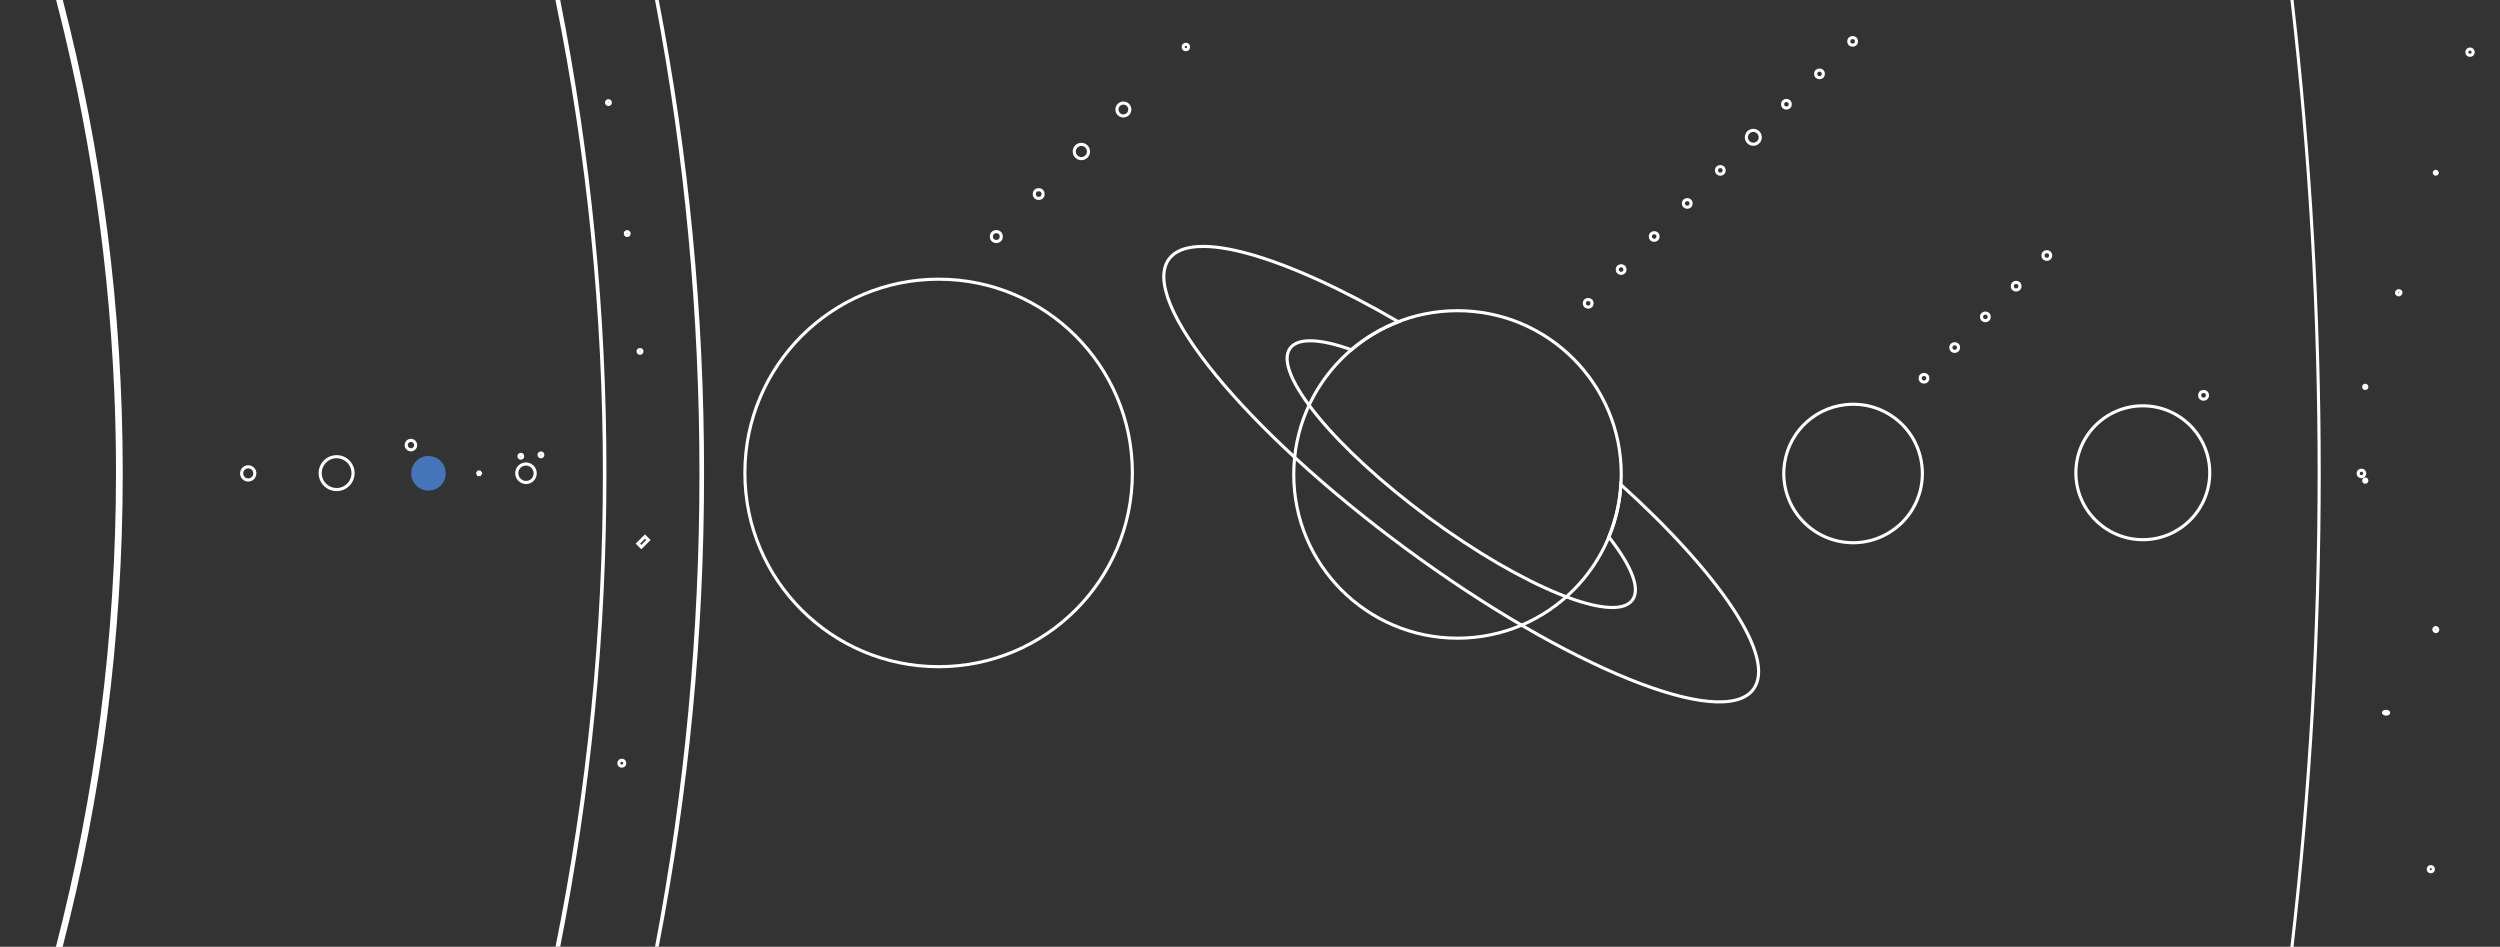 <?xml version="1.0" encoding="utf-8"?>
<!-- Generator: Adobe Illustrator 22.0.1, SVG Export Plug-In . SVG Version: 6.00 Build 0)  -->
<svg version="1.1" xmlns="http://www.w3.org/2000/svg" xmlns:xlink="http://www.w3.org/1999/xlink" x="0px" y="0px"
	 viewBox="0 0 4000 1514.8" style="enable-background:new 0 0 4000 1514.8;" xml:space="preserve">
<rect x="0" y="0" width="4000" height="1514.8" fill="#333333" stroke="none"/>
<style type="text/css">
	.st0{display:none;fill:#1B1F28;}
	.st1{fill:none;stroke:#FFFFFF;stroke-width:5;stroke-miterlimit:10;enable-background:new    ;}
	.st2{fill:#FFFFFF;enable-background:new    ;}
	.st3{fill:#FFFFFF;}
	.st4{fill:none;stroke:#FFFFFF;stroke-width:5;stroke-miterlimit:10;}
	.st5{display:none;fill:none;stroke:#FFFFFF;stroke-width:5;stroke-miterlimit:10;}
	.st6{display:none;}
	.st7{fill:#1B1F28;}
	.st8{display:inline;opacity:7.000000e-02;fill:#FFFFFF;enable-background:new    ;}
	.st9{opacity:7.000000e-02;fill:#FFFFFF;enable-background:new    ;}
	.st10{display:inline;fill:#FCEB4C;}
	.st11{display:inline;fill:#575756;stroke:#B2B2B2;stroke-width:0.75;stroke-miterlimit:10;}
	.st12{display:inline;fill:#D5E7EA;}
	.st13{display:inline;fill:#90CAD3;}
	.st14{display:inline;fill:#C7C6C6;}
	.st15{display:inline;fill:#7A2B2B;}
	.st16{display:inline;fill:#9B6D67;}
	.st17{display:inline;fill:#AFA6A6;}
	.st18{display:inline;fill:#AAA196;}
	.st19{display:inline;fill:#9D9D9C;}
	.st20{fill:#4674B9;}
	.st21{display:none;fill:#9B400D;}
	.st22{display:none;fill:#6896A9;}
	.st23{display:none;fill:#9E9D91;}
	.st24{display:none;fill:#848484;enable-background:new    ;}
	.st25{display:none;fill:#AF864A;}
	.st26{display:inline;fill:#E0C968;}
	.st27{display:inline;fill:#AFD8D6;}
	.st28{display:inline;fill:#91817D;}
	.st29{display:inline;fill:#996E5B;}
	.st30{display:inline;fill:#CBC1F4;}
	.st31{display:inline;fill:#CABA62;}
	.st32{display:none;fill:#996A52;}
	.st33{display:none;fill:#4075A9;}
	.st34{display:none;fill:#768674;}
	.st35{display:none;fill:#E8B861;}
	.st36{display:none;fill:#605449;}
	.st37{display:none;fill:#FFFFFF;}
</style>
<g id="Black_and_White">
	<g id="OUTER_ELEMENTS_1_">
		<rect id="BG_1_" class="st0" width="4000" height="1514.8"/>
		<g>
			<path class="st1" d="M893.7,1515.1c49.4-249.4,74.2-503.3,74.1-757.8C968,503,943.1,249.3,893.8,0h-2.5
				c50.5,249.3,75.9,503,75.8,757.4c0.1,254.5-25.3,508.3-75.8,757.8H893.7z"/>
			<path class="st1" d="M1051.4,0h-0.8c47.3,249.5,71.1,503.2,71,757.4c0.1,254.3-23.7,508.1-71.1,757.8h0.8
				c48.5-249.7,72.8-503.4,72.7-757.8C1124.1,503.2,1099.8,249.5,1051.4,0z"/>
		</g>
		<path class="st2" d="M3669.7,0h-5c29,251.4,43.6,504.3,43.5,757.4c0,253.2-14.5,506.2-43.6,757.8h5
			c29.1-251.5,43.6-504.5,43.6-757.8C3713.2,504.3,3698.7,251.4,3669.7,0z"/>
		<g id="SUN_1_">
			<path class="st3" d="M196.4,756.7c0,262-33.4,516.1-96.2,758.4H89.4c62.8-242.3,96.2-496.4,96.2-758.4c0-46.1-1-92-3.1-137.6
				c-5.2-115.3-16.9-230.2-35.2-344.2c-9.3-57.5-20.1-114.5-32.6-170.9c-7.7-34.9-16-69.6-24.9-104h10.7
				C163.1,241.8,196.4,495.4,196.4,756.7z"/>
		</g>
	</g>
	<g id="Mars_x27_s_Planets_1_">
		<circle id="Phobos_1_" class="st4" cx="833.3" cy="730" r="3"/>
		<circle id="Deimos_1_" class="st4" cx="865.5" cy="727.8" r="3"/>
	</g>
	<g id="Caleus_x27_s_Moons_1_">
		<circle id="Miranda_1_" class="st4" cx="3078.4" cy="605.2" r="6.1"/>
		<circle id="Ariel_1_" class="st4" cx="3127.5" cy="556.1" r="6.1"/>
		<circle id="Umbriel_1_" class="st4" cx="3176.6" cy="507" r="6.1"/>
		<circle id="Titania_1_" class="st4" cx="3225.8" cy="457.9" r="6.1"/>
		<circle id="Oberon_1_" class="st4" cx="3274.9" cy="408.8" r="6.1"/>
	</g>
	<g id="Jupiter_x27_s_Moons_1_">
		<circle id="Io_1_" class="st4" cx="1594.1" cy="378.5" r="7.9"/>
		<circle id="Europa_1_" class="st4" cx="1661.9" cy="310.5" r="7"/>
		<circle id="Ganymede_1_" class="st4" cx="1730.2" cy="242.4" r="11.4"/>
		<circle id="Callisto_1_" class="st4" cx="1797.4" cy="175.2" r="10.3"/>
		<circle id="Praxidike_1_" class="st4" cx="1897.4" cy="75.2" r="4.3"/>
	</g>
	<g id="Saturn_x27_s_Moons_1_">
		<circle id="Enceladus_1_" class="st4" cx="2593.8" cy="431.3" r="6.1"/>
		<circle id="Tethys_1_" class="st4" cx="2646.7" cy="378.4" r="6.1"/>
		<circle id="Dione_1_" class="st4" cx="2699.6" cy="325.5" r="6.1"/>
		<circle id="Rhea_1_" class="st4" cx="2752.5" cy="272.6" r="6.1"/>
		<circle id="Hyperion_1_" class="st4" cx="2858.3" cy="166.8" r="6.1"/>
		<circle id="Iapetus_1_" class="st4" cx="2911.2" cy="118.2" r="6.1"/>
		<circle id="Phoebe" class="st4" cx="2964.2" cy="66.2" r="6.1"/>
		<circle id="Mimas_1_" class="st4" cx="2541.1" cy="485.3" r="6.1"/>
		<circle id="Titan_1_" class="st4" cx="2805.3" cy="219.7" r="11.1"/>
	</g>
	<g id="Kuiper_Planets_1_">
		<circle id="Eris_1_" class="st4" cx="3952" cy="83.5" r="5"/>
		<path id="Quaoar_1_" class="st4" d="M3899.6,276.4c0,0.3,0,0.5-0.1,0.7c-0.1,0.3-0.3,0.7-0.6,0.9c-0.3,0.3-0.7,0.5-1.1,0.6
			c-0.2,0.1-0.4,0.1-0.6,0.1c-0.5,0-1.1-0.2-1.5-0.5c-0.2-0.1-0.3-0.3-0.4-0.4c-0.3-0.4-0.4-0.8-0.4-1.2c0-0.1,0-0.1,0-0.2
			c0-0.5,0.1-0.9,0.4-1.3c0.1-0.1,0.2-0.2,0.2-0.3c0.3-0.3,0.6-0.5,0.9-0.6c0.2-0.1,0.5-0.1,0.7-0.1c0.7,0,1.4,0.3,1.8,0.9
			c0.1,0.2,0.3,0.3,0.3,0.5c0,0.1,0.1,0.2,0.1,0.3C3899.6,276,3899.7,276.2,3899.6,276.4z"/>
		<path id="Gonggong_1_" class="st4" d="M3898.5,1010.3c-1.5,0.6-3.3-0.2-4-1.8c-0.3-0.6-0.3-1.3-0.2-2.1l0,0c0.1-0.3,0.2-0.7,0.5-1
			c0.2-0.4,0.7-0.8,1.3-1c0.5-0.2,1-0.3,1.5-0.2c0.6,0.1,1.1,0.3,1.5,0.6l0,0c0.5,0.4,0.8,0.8,1,1.3
			C3900.8,1007.9,3900.1,1009.7,3898.5,1010.3z"/>
		<circle id="Sedna_1_" class="st4" cx="3889.3" cy="1390.7" r="4.1"/>
		<path id="Makemake_1_" class="st4" d="M3841.3,468.4c0,0.4-0.1,0.7-0.2,1c-0.2,0.5-0.4,0.9-0.8,1.3c-0.4,0.4-0.9,0.7-1.5,0.9
			c-0.3,0.1-0.6,0.1-0.9,0.1c-0.8,0-1.5-0.3-2.1-0.8c-0.2-0.2-0.4-0.4-0.6-0.6c-0.4-0.5-0.6-1.1-0.6-1.7c0-0.1,0-0.2,0-0.2
			c0-0.7,0.2-1.4,0.6-1.9c0.1-0.2,0.2-0.3,0.4-0.4c0.4-0.4,0.8-0.7,1.3-0.9c0.3-0.1,0.7-0.2,1.1-0.2c1,0,1.9,0.4,2.6,1.2
			c0.2,0.2,0.4,0.5,0.5,0.8c0.1,0.1,0.1,0.3,0.2,0.4C3841.2,467.8,3841.3,468.1,3841.3,468.4z"/>
		<path id="Haumea_1_" class="st4" d="M3821.9,1140.4c0,1.2-1.9,2.1-4.1,2.1c-0.9,0-1.8-0.1-2.6-0.5l0,0c-0.4-0.1-0.7-0.3-1-0.6
			c-0.4-0.3-0.6-0.7-0.6-1.1c0-0.4,0.2-0.8,0.5-1c0.4-0.4,1-0.7,1.5-0.8l0,0c0.7-0.2,1.4-0.3,2.1-0.3
			C3820.1,1138.3,3821.9,1139.3,3821.9,1140.4z"/>
		<circle id="Orcus_1_" class="st4" cx="3784.4" cy="619" r="2.5"/>
		<circle id="Charon_1_" class="st4" cx="3784.4" cy="769" r="2.5"/>
		<circle id="Pluto_1_" class="st4" cx="3778.3" cy="757.5" r="5.2"/>
	</g>
	<g id="Belt_Planets_1_">
		<circle id="Vesta_1_" class="st4" cx="973.5" cy="164.1" r="3"/>
		<circle id="Hygeia_1_" class="st4" cx="1003.5" cy="373.7" r="3"/>
		<circle id="Ceres_1_" class="st4" cx="994.9" cy="1221.1" r="4.7"/>
		<circle id="Pallas_1_" class="st4" cx="1024" cy="562.2" r="3"/>
	</g>
	<path id="Earth_1_" class="st5" d="M713.2,757.3c0,15.3-12.3,27.7-27.6,27.7c0,0,0,0-0.1,0c-0.9,0-1.7,0-2.6-0.1
		c-13.2-1.2-23.6-11.6-24.9-24.8c-0.1-0.9-0.1-1.8-0.1-2.7v-0.1c0-6.5,2.3-12.8,6.5-17.8c0.2-0.2,0.3-0.4,0.5-0.6
		c0.5-0.6,1-1.1,1.6-1.7c3.3-3.2,7.4-5.5,11.8-6.7l0,0c2.4-0.7,4.8-1,7.2-1c4.8,0,9.5,1.3,13.7,3.6l0.5,0.3c0.5,0.3,0.9,0.6,1.4,0.9
		c1.6,1.1,3.1,2.4,4.4,3.8c0.7,0.7,1.3,1.4,1.8,2.1c0.1,0.1,0.2,0.2,0.3,0.3c3.2,4.2,5,9.2,5.4,14.5
		C713.2,755.9,713.2,756.6,713.2,757.3z"/>
	<path id="Mars_1_" class="st4" d="M856.3,757.3c0,6.3-4,11.9-9.9,13.9l-0.7,0.2c-2.9,0.8-5.9,0.8-8.7-0.2c-2.3-0.8-4.4-2.1-6.1-3.9
		c-0.1-0.1-0.3-0.3-0.4-0.4c-1.5-1.7-2.5-3.6-3.1-5.8c-0.2-0.6-0.3-1.2-0.4-1.8c-0.1-0.7-0.2-1.4-0.2-2.2c0-5.8,3.4-11.1,8.7-13.4
		c0.5-0.2,1.1-0.5,1.7-0.6c0.3-0.1,0.7-0.2,1.1-0.3c0.5-0.1,0.9-0.2,1.4-0.3c0.6-0.1,1.3-0.1,1.9-0.1c1.1,0,2.2,0.1,3.3,0.4l0,0
		C851.6,744.4,856.3,750.4,856.3,757.3L856.3,757.3z"/>
	<path id="Caelus_1_" class="st4" d="M3075.8,757.6c0,28.8-11.2,56.5-31.2,77.1c-2.6,2.7-5.3,5.2-8.1,7.5
		c-13.2,11.1-28.8,19.1-45.6,23.1c-2.6,0.6-5.1,1.1-7.8,1.6l-1.4,0.2c-0.9,0.1-1.8,0.3-2.8,0.4l-1.7,0.2c-4,0.4-8.1,0.7-12.2,0.7
		c-2.5,0-5-0.1-7.5-0.3c-61-4.1-107.2-56.8-103.2-117.9c3.6-53.6,45-96.9,98.4-102.7c4.1-0.4,8.2-0.7,12.3-0.7
		c3.1,0,6.1,0.1,9.1,0.4c0.9,0.1,1.8,0.2,2.6,0.2c1.8,0.2,3.6,0.4,5.4,0.7h0.1c3.2,0.5,6.4,1.1,9.6,1.9c16.1,4,31.1,11.6,43.9,22.1
		c10.9,9,20,20.1,26.8,32.5C3071.2,721,3075.8,739.2,3075.8,757.6z"/>
	<path id="Merucry_1_" class="st4" d="M407.7,757.4c0,1.9-0.5,3.8-1.5,5.4c-0.2,0.3-0.4,0.6-0.6,1c-2,2.6-5.1,4.2-8.4,4.2
		c-0.7,0-1.4-0.1-2.1-0.2l-0.4-0.1c-0.4-0.1-0.7-0.2-1.1-0.3c-5.5-2-8.3-8-6.4-13.5s8-8.3,13.5-6.4
		C404.9,749,407.7,752.9,407.7,757.4L407.7,757.4z"/>
	<path id="Luna_1_" class="st1" d="M665.1,712.2c0,3-1.8,5.7-4.6,6.9c-0.6,0.3-1.2,0.4-1.8,0.5c-0.4,0.1-0.8,0.1-1.2,0.1
		c-1.3,0-2.5-0.4-3.7-1c-0.6-0.3-1.2-0.8-1.7-1.3l0,0c-0.5-0.5-0.9-1.1-1.3-1.7l0,0c-0.6-1.1-0.9-2.3-0.9-3.6v-0.1
		c0-1.6,0.6-3.2,1.6-4.5c0.6-0.8,1.3-1.4,2.2-1.9c1.1-0.7,2.5-1,3.8-1c1.3,0,2.5,0.3,3.6,0.9c1.1,0.6,1.9,1.4,2.6,2.4
		C664.6,709.2,665.1,710.7,665.1,712.2z"/>
	<circle id="Saturn_1_" class="st4" cx="2332" cy="759.1" r="262"/>
	<circle id="Jupiter_1_" class="st4" cx="1501.8" cy="756.7" r="310"/>
	<circle id="Neptune_1_" class="st4" cx="3428.5" cy="756.4" r="107.1"/>
	<circle id="Triton_1_" class="st4" cx="3525.7" cy="632.5" r="6.2"/>
	<circle id="Venus_2_" class="st4" cx="538.6" cy="757" r="26.3"/>
	<path id="Saturns_Rings_1_" class="st4" d="M2593.4,775.3c-1.8,29.5-8.5,57.7-19.3,83.8c35.9,45.7,51.2,82.7,37.7,101
		c-28.5,38.7-174.1-20.2-325.3-131.5c-151.2-111.3-250.7-232.9-222.3-271.5c12.7-17.2,48.7-15.1,98,2.5
		c22.2-18.9,47.6-34.1,75.2-44.8c-181.3-105.5-330.5-149.8-367-100.3c-48.6,66,121.3,273.6,379.5,463.7s506.9,290.6,555.5,224.6
		C2842.7,1052.4,2752.7,919.8,2593.4,775.3z"/>
	<polygon id="Armistice_1_" class="st4" points="767.6,755.4 765.4,755.4 764.3,757.3 765.4,759.3 767.6,759.3 768.8,757.3 	"/>
	
		<rect id="Kalevala" x="1021.2" y="863" transform="matrix(0.707 -0.707 0.707 0.707 -311.523 981.667)" class="st4" width="16" height="7.8"/>
</g>
<g id="Colored">
	<g id="OUTER_ELEMENTS" class="st6">
		<rect id="BG" class="st7" width="4000" height="1514.8"/>
		<path id="Belt" class="st8" d="M1051.4,0H891.3c50.5,249.3,75.9,503,75.8,757.4c0.1,254.5-25.3,508.3-75.8,757.8h160.1
			c48.5-249.7,72.8-503.4,72.7-757.8C1124.1,503.2,1099.8,249.5,1051.4,0z"/>
		<path id="Kuiper" class="st9" d="M3653.7,0c29,251.4,43.6,504.3,43.5,757.4c0,253.2-14.5,506.2-43.6,757.8h346.3V0H3653.7z"/>
		<path class="st10" d="M100.6,0H89.9H0v1515.1h89.5h10.7c62.8-242.3,96.2-496.4,96.2-758.4C196.4,495.4,163.1,241.8,100.6,0z"/>
	</g>
	<g id="Mars_x27_s_Planets" class="st6">
		<circle id="Phobos" class="st11" cx="833.3" cy="730" r="3"/>
		<circle id="Deimos" class="st11" cx="865.5" cy="727.8" r="3"/>
	</g>
	<g id="Caleus_x27_s_Moons" class="st6">
		<circle id="Miranda" class="st11" cx="3078.4" cy="605.2" r="6.1"/>
		<circle id="Ariel" class="st11" cx="3127.5" cy="556.1" r="6.1"/>
		<circle id="Umbriel" class="st11" cx="3176.6" cy="507" r="6.1"/>
		<circle id="Titania" class="st11" cx="3225.8" cy="457.9" r="6.1"/>
		<circle id="Oberon" class="st11" cx="3274.9" cy="408.8" r="6.1"/>
	</g>
	<g id="Kuiper_Planets" class="st6">
		<circle id="Eris" class="st12" cx="3952" cy="83.5" r="5"/>
		<path id="Quaoar" class="st13" d="M3899.6,276.4c0,0.3,0,0.5-0.1,0.7c-0.1,0.3-0.3,0.7-0.6,0.9c-0.3,0.3-0.7,0.5-1.1,0.6
			c-0.2,0.1-0.4,0.1-0.6,0.1c-0.5,0-1.1-0.2-1.5-0.5c-0.2-0.1-0.3-0.3-0.4-0.4c-0.3-0.4-0.4-0.8-0.4-1.2c0-0.1,0-0.1,0-0.2
			c0-0.5,0.1-0.9,0.4-1.3c0.1-0.1,0.2-0.2,0.2-0.3c0.3-0.3,0.6-0.5,0.9-0.6c0.2-0.1,0.5-0.1,0.7-0.1c0.7,0,1.4,0.3,1.8,0.9
			c0.1,0.2,0.3,0.3,0.3,0.5c0,0.1,0.1,0.2,0.1,0.3C3899.6,276,3899.7,276.2,3899.6,276.4z"/>
		<path id="Gonggong" class="st14" d="M3898.5,1010.3c-1.5,0.6-3.3-0.2-4-1.8c-0.3-0.6-0.3-1.3-0.2-2.1l0,0c0.1-0.3,0.2-0.7,0.5-1
			c0.2-0.4,0.7-0.8,1.3-1c0.5-0.2,1-0.3,1.5-0.2c0.6,0.1,1.1,0.3,1.5,0.6l0,0c0.5,0.4,0.8,0.8,1,1.3
			C3900.8,1007.9,3900.1,1009.7,3898.5,1010.3z"/>
		<circle id="Sedna" class="st15" cx="3889.3" cy="1390.7" r="4.1"/>
		<path id="Makemake" class="st16" d="M3841.3,468.4c0,0.4-0.1,0.7-0.2,1c-0.2,0.5-0.4,0.9-0.8,1.3c-0.4,0.4-0.9,0.7-1.5,0.9
			c-0.3,0.1-0.6,0.1-0.9,0.1c-0.8,0-1.5-0.3-2.1-0.8c-0.2-0.2-0.4-0.4-0.6-0.6c-0.4-0.5-0.6-1.1-0.6-1.7c0-0.1,0-0.2,0-0.2
			c0-0.7,0.2-1.4,0.6-1.9c0.1-0.2,0.2-0.3,0.4-0.4c0.4-0.4,0.8-0.7,1.3-0.9c0.3-0.1,0.7-0.2,1.1-0.2c1,0,1.9,0.4,2.6,1.2
			c0.2,0.2,0.4,0.5,0.5,0.8c0.1,0.1,0.1,0.3,0.2,0.4C3841.2,467.8,3841.3,468.1,3841.3,468.4z"/>
		<path id="Haumea" class="st14" d="M3821.9,1140.4c0,1.2-1.9,2.1-4.1,2.1c-0.9,0-1.8-0.1-2.6-0.5l0,0c-0.4-0.1-0.7-0.3-1-0.6
			c-0.4-0.3-0.6-0.7-0.6-1.1c0-0.4,0.2-0.8,0.5-1c0.4-0.4,1-0.7,1.5-0.8l0,0c0.7-0.2,1.4-0.3,2.1-0.3
			C3820.1,1138.3,3821.9,1139.3,3821.9,1140.4z"/>
		<circle id="Orcus" class="st17" cx="3784.4" cy="619" r="2.5"/>
		<circle id="Charon" class="st17" cx="3784.4" cy="769" r="2.5"/>
		<circle id="Pluto" class="st18" cx="3778.3" cy="757.5" r="5.2"/>
	</g>
	<g id="Belt_Planets" class="st6">
		<circle id="Vesta" class="st19" cx="973.5" cy="164.1" r="3"/>
		<circle id="Hygeia" class="st19" cx="1003.5" cy="373.7" r="3"/>
		<circle id="Ceres" class="st19" cx="994.9" cy="1221.1" r="4.7"/>
		<circle id="Pallas" class="st19" cx="1024" cy="562.2" r="3"/>
	</g>
	<path id="Earth" class="st20" d="M713.2,757.3c0,15.3-12.3,27.7-27.6,27.7c0,0,0,0-0.1,0c-0.9,0-1.7,0-2.6-0.1
		c-13.2-1.2-23.6-11.6-24.9-24.8c-0.1-0.9-0.1-1.8-0.1-2.7v-0.1c0-6.5,2.3-12.8,6.5-17.8c0.2-0.2,0.3-0.4,0.5-0.6
		c0.5-0.6,1-1.1,1.6-1.7c3.3-3.2,7.4-5.5,11.8-6.7l0,0c2.4-0.7,4.8-1,7.2-1c4.8,0,9.5,1.3,13.7,3.6l0.5,0.3c0.5,0.3,0.9,0.6,1.4,0.9
		c1.6,1.1,3.1,2.4,4.4,3.8c0.7,0.7,1.3,1.4,1.8,2.1c0.1,0.1,0.2,0.2,0.3,0.3c3.2,4.2,5,9.2,5.4,14.5
		C713.2,755.9,713.2,756.6,713.2,757.3z"/>
	<path id="Mars" class="st21" d="M856.3,757.3c0,6.3-4,11.9-9.9,13.9l-0.7,0.2c-2.9,0.8-5.9,0.8-8.7-0.2c-2.3-0.8-4.4-2.1-6.1-3.9
		c-0.1-0.1-0.3-0.3-0.4-0.4c-1.5-1.7-2.5-3.6-3.1-5.8c-0.2-0.6-0.3-1.2-0.4-1.8c-0.1-0.7-0.2-1.4-0.2-2.2c0-5.8,3.4-11.1,8.7-13.4
		c0.5-0.2,1.1-0.5,1.7-0.6c0.3-0.1,0.7-0.2,1.1-0.3c0.5-0.1,0.9-0.2,1.4-0.3c0.6-0.1,1.3-0.1,1.9-0.1c1.1,0,2.2,0.1,3.3,0.4l0,0
		C851.6,744.4,856.3,750.4,856.3,757.3L856.3,757.3z"/>
	<path id="Caelus" class="st22" d="M3075.8,757.6c0,28.8-11.2,56.5-31.2,77.1c-2.6,2.7-5.3,5.2-8.1,7.5
		c-13.2,11.1-28.8,19.1-45.6,23.1c-2.6,0.6-5.1,1.1-7.8,1.6l-1.4,0.2c-0.9,0.1-1.8,0.3-2.8,0.4l-1.7,0.2c-4,0.4-8.1,0.7-12.2,0.7
		c-2.5,0-5-0.1-7.5-0.3c-61-4.1-107.2-56.8-103.2-117.9c3.6-53.6,45-96.9,98.4-102.7c4.1-0.4,8.2-0.7,12.3-0.7
		c3.1,0,6.1,0.1,9.1,0.4c0.9,0.1,1.8,0.2,2.6,0.2c1.8,0.2,3.6,0.4,5.4,0.7h0.1c3.2,0.5,6.4,1.1,9.6,1.9c16.1,4,31.1,11.6,43.9,22.1
		c10.9,9,20,20.1,26.8,32.5C3071.2,721,3075.8,739.2,3075.8,757.6z"/>
	<path id="Merucry" class="st23" d="M407.7,757.4c0,1.9-0.5,3.8-1.5,5.4c-0.2,0.3-0.4,0.6-0.6,1c-2,2.6-5.1,4.2-8.4,4.2
		c-0.7,0-1.4-0.1-2.1-0.2l-0.4-0.1c-0.4-0.1-0.7-0.2-1.1-0.3c-5.5-2-8.3-8-6.4-13.5s8-8.3,13.5-6.4
		C404.9,749,407.7,752.9,407.7,757.4L407.7,757.4z"/>
	<path id="Luna" class="st24" d="M665.1,712.2c0,3-1.8,5.7-4.6,6.9c-0.6,0.3-1.2,0.4-1.8,0.5c-0.4,0.1-0.8,0.1-1.2,0.1
		c-1.3,0-2.5-0.4-3.7-1c-0.6-0.3-1.2-0.8-1.7-1.3l0,0c-0.5-0.5-0.9-1.1-1.3-1.7l0,0c-0.6-1.1-0.9-2.3-0.9-3.6v-0.1
		c0-1.6,0.6-3.2,1.6-4.5c0.6-0.8,1.3-1.4,2.2-1.9c1.1-0.7,2.5-1,3.8-1c1.3,0,2.5,0.3,3.6,0.9c1.1,0.6,1.9,1.4,2.6,2.4
		C664.6,709.2,665.1,710.7,665.1,712.2z"/>
	<circle id="Saturn" class="st25" cx="2332" cy="759.1" r="262"/>
	<g id="Jupiter_x27_s_Moons" class="st6">
		<circle id="Io" class="st26" cx="1594.1" cy="378.5" r="7.9"/>
		<circle id="Europa" class="st27" cx="1661.9" cy="310.5" r="7"/>
		<circle id="Ganymede" class="st28" cx="1730.2" cy="242.4" r="11.4"/>
		<circle id="Callisto" class="st29" cx="1797.4" cy="175.2" r="10.3"/>
		<circle id="Praxidike" class="st30" cx="1897.4" cy="75.2" r="4.3"/>
	</g>
	<g id="Saturn_x27_s_Moons" class="st6">
		<circle id="Enceladus" class="st11" cx="2593.8" cy="431.3" r="6.1"/>
		<circle id="Tethys" class="st11" cx="2646.7" cy="378.4" r="6.1"/>
		<circle id="Dione" class="st11" cx="2699.6" cy="325.5" r="6.1"/>
		<circle id="Rhea" class="st11" cx="2752.5" cy="272.6" r="6.1"/>
		<circle id="Hyperion" class="st11" cx="2858.3" cy="166.8" r="6.1"/>
		<circle id="Iapetus" class="st11" cx="2911.2" cy="118.2" r="6.1"/>
		<circle id="Mimas" class="st11" cx="2541.1" cy="485.3" r="6.1"/>
		<circle id="Phoebe_1_" class="st11" cx="2964.2" cy="66.2" r="6.1"/>
		<circle id="Titan" class="st31" cx="2805.3" cy="219.7" r="11.1"/>
	</g>
	<circle id="Jupiter" class="st32" cx="1501.8" cy="756.7" r="310"/>
	<circle id="Neptune" class="st33" cx="3428.5" cy="756.4" r="107.1"/>
	<circle id="Triton" class="st34" cx="3525.7" cy="632.5" r="6.2"/>
	<circle id="Venus_1_" class="st35" cx="538.6" cy="757" r="26.3"/>
	<path id="Saturns_Rings" class="st36" d="M2593.4,775.3c-1.8,29.5-8.5,57.7-19.3,83.8c35.9,45.7,51.2,82.7,37.7,101
		c-28.5,38.7-174.1-20.2-325.3-131.5c-151.2-111.3-250.7-232.9-222.3-271.5c12.7-17.2,48.7-15.1,98,2.5
		c22.2-18.9,47.6-34.1,75.2-44.8c-181.3-105.5-330.5-149.8-367-100.3c-48.6,66,121.3,273.6,379.5,463.7s506.9,290.6,555.5,224.6
		C2842.7,1052.4,2752.7,919.8,2593.4,775.3z"/>
	<polygon id="Armistice" class="st37" points="767.6,755.4 765.4,755.4 764.3,757.3 765.4,759.3 767.6,759.3 768.8,757.3 	"/>
	
		<rect id="Kalevala_1_" x="1021.2" y="863" transform="matrix(0.707 -0.707 0.707 0.707 -311.523 981.667)" class="st37" width="16" height="7.8"/>
</g>
</svg>
